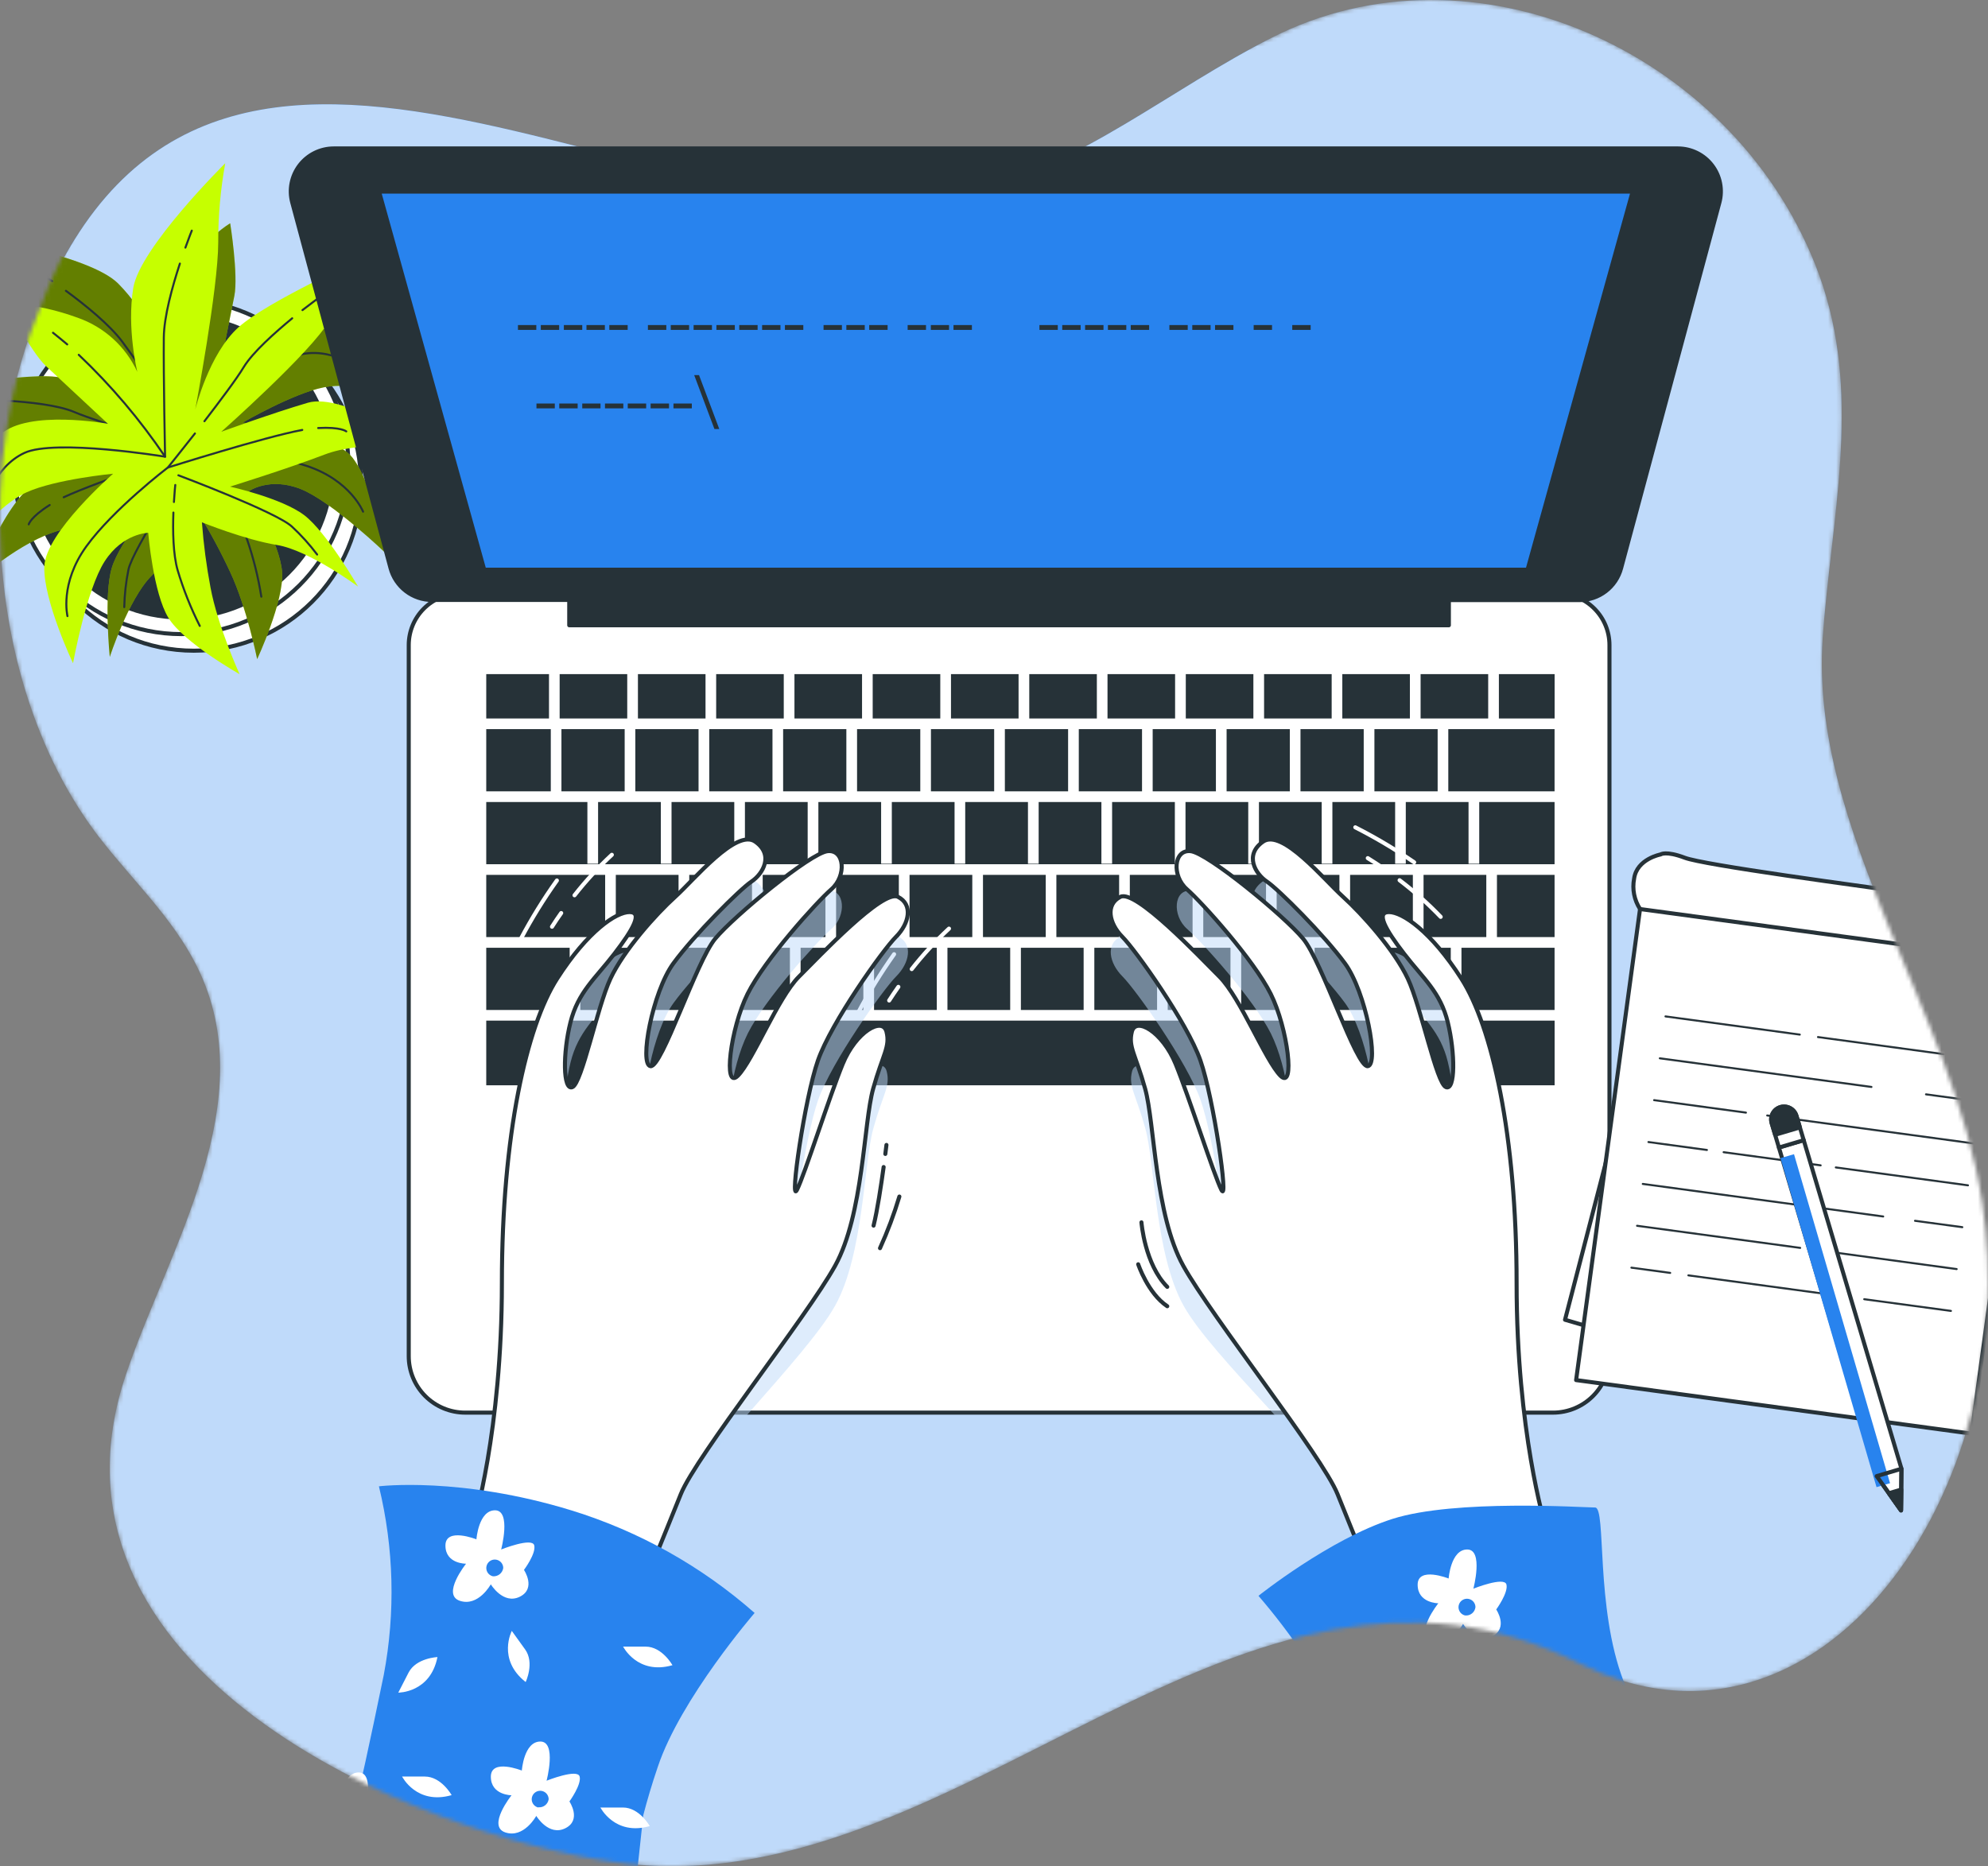 <svg width="491" height="461" viewBox="0 0 491 461" fill="none" xmlns="http://www.w3.org/2000/svg">
<rect x="0" y="0" width="491" height="461" fill="#808080" stroke="none"/>
<mask id="mask0" mask-type="alpha" maskUnits="userSpaceOnUse" x="0" y="0" width="491" height="461">
<path d="M450.566 152.551C453.282 122.542 459.78 94.131 448.292 65.272C427.208 12.314 363.607 -15.802 314.186 9.283C288.913 22.074 227.733 13.266 199.9 20.136C124.775 38.671 48.39 -32.56 7.501 82.413C-6.535 121.864 -0.875 173.85 24.505 206.827C32.654 217.406 42.61 226.616 48.641 238.717C65.143 271.835 41.785 308.228 31.254 339.12C6.245 412.123 100.539 452.52 151.719 459.965C236.321 472.347 306.109 368.733 390.244 410.946C448.879 440.368 500.334 368.733 489.564 297.099C482.516 250.204 446.832 205.318 450.171 157.527C450.291 155.877 450.422 154.227 450.566 152.551Z" fill="#2883EE"/>
</mask>
<g mask="url(#mask0)">
<path d="M450.566 152.551C453.282 122.542 459.78 94.131 448.292 65.272C427.208 12.314 363.607 -15.802 314.186 9.283C288.913 22.074 267.302 40.789 239.468 47.658C164.344 66.194 48.39 -32.56 7.501 82.413C-6.535 121.864 -0.875 173.85 24.505 206.827C32.654 217.406 42.61 226.616 48.641 238.717C65.143 271.835 41.785 308.228 31.254 339.12C6.245 412.123 100.539 452.52 151.719 459.965C236.321 472.347 306.109 368.733 390.244 410.946C448.879 440.368 500.334 368.733 489.564 297.099C482.516 250.204 446.832 205.318 450.171 157.527C450.291 155.877 450.422 154.227 450.566 152.551Z" fill="#2883EE"/>
<path opacity="0.7" d="M450.566 152.551C453.282 122.542 459.78 94.131 448.292 65.272C427.208 12.314 363.607 -15.802 314.186 9.283C288.913 22.074 267.302 40.789 239.468 47.658C164.344 66.194 48.39 -32.56 7.501 82.413C-6.535 121.864 -0.875 173.85 24.505 206.827C32.654 217.406 42.61 226.616 48.641 238.717C65.143 271.835 41.785 308.228 31.254 339.12C6.245 412.123 100.539 452.52 151.719 459.965C236.321 472.347 306.109 368.733 390.244 410.946C448.879 440.368 500.334 368.733 489.564 297.099C482.516 250.204 446.832 205.318 450.171 157.527C450.291 155.877 450.422 154.227 450.566 152.551Z" fill="white"/>
<path d="M47.872 160.741C70.675 160.741 89.161 142.268 89.161 119.479C89.161 96.691 70.675 78.218 47.872 78.218C25.069 78.218 6.583 96.691 6.583 119.479C6.583 142.268 25.069 160.741 47.872 160.741Z" fill="white" stroke="#263238" stroke-linecap="round" stroke-linejoin="round"/>
<path d="M44.799 156.643C67.602 156.643 86.088 138.169 86.088 115.381C86.088 92.593 67.602 74.119 44.799 74.119C21.996 74.119 3.51 92.593 3.51 115.381C3.51 138.169 21.996 156.643 44.799 156.643Z" fill="white" stroke="#263238" stroke-linecap="round" stroke-linejoin="round"/>
<path d="M44.799 152.544C65.337 152.544 81.987 135.905 81.987 115.381C81.987 94.856 65.337 78.218 44.799 78.218C24.261 78.218 7.611 94.856 7.611 115.381C7.611 135.905 24.261 152.544 44.799 152.544Z" fill="#263238" stroke="#263238" stroke-linecap="round" stroke-linejoin="round"/>
<path d="M40.435 87.443C40.435 87.443 36.333 77.19 29.159 70.02C21.984 62.85 -7.264 58.226 -7.264 58.226C-2.541 62.778 1.754 67.754 5.566 73.091C12.227 82.316 34.264 103.336 34.264 103.336C34.264 103.336 23.503 94.111 13.745 93.083C3.988 92.055 -20.62 97.182 -22.127 97.182C-23.634 97.182 -12.896 101.28 -5.195 104.865C2.505 108.45 32.244 111.533 32.244 111.533C32.244 111.533 19.425 115.118 10.72 118.201C2.015 121.284 -6.236 143.821 -6.236 143.821C-6.236 143.821 5.052 133.568 14.798 131.011C24.543 128.454 38.39 123.841 38.39 123.841C38.39 123.841 29.673 133.58 27.628 140.248C25.583 146.916 27.114 162.283 27.114 162.283C27.114 162.283 31.73 147.943 37.373 142.291C43.017 136.639 49.152 126.972 49.152 126.972C51.993 131.6 54.564 136.387 56.852 141.311C60.954 150.023 63.513 162.82 63.513 162.82C63.513 162.82 70.185 148.481 69.671 141.311C69.156 134.142 61.468 121.32 61.468 121.32C61.468 121.32 66.598 117.735 74.286 120.806C81.975 123.877 95.32 136.699 95.32 136.699C95.32 136.699 92.234 119.778 87.105 113.122C81.975 106.466 59.925 104.399 59.925 104.399C59.925 104.399 72.242 97.229 79.93 95.688C87.619 94.146 97.867 97.743 97.867 97.743C97.867 97.743 86.076 81.337 76.845 80.309C67.614 79.281 53.767 93.597 53.767 93.597L57.881 73.091C58.897 67.965 56.852 55.167 56.852 55.167C56.852 55.167 51.208 58.238 44.536 67.977C42.583 70.782 41.214 73.95 40.51 77.294C39.805 80.638 39.779 84.089 40.435 87.443Z" fill="#C6FF00"/>
<path opacity="0.5" d="M40.435 87.443C40.435 87.443 36.333 77.19 29.159 70.02C21.984 62.85 -7.264 58.226 -7.264 58.226C-2.541 62.778 1.754 67.754 5.566 73.091C12.227 82.316 34.264 103.336 34.264 103.336C34.264 103.336 23.503 94.111 13.745 93.083C3.988 92.055 -20.62 97.182 -22.127 97.182C-23.634 97.182 -12.896 101.28 -5.195 104.865C2.505 108.45 32.244 111.533 32.244 111.533C32.244 111.533 19.425 115.118 10.72 118.201C2.015 121.284 -6.236 143.821 -6.236 143.821C-6.236 143.821 5.052 133.568 14.798 131.011C24.543 128.454 38.39 123.841 38.39 123.841C38.39 123.841 29.673 133.58 27.628 140.248C25.583 146.916 27.114 162.283 27.114 162.283C27.114 162.283 31.73 147.943 37.373 142.291C43.017 136.639 49.152 126.972 49.152 126.972C51.993 131.6 54.564 136.387 56.852 141.311C60.954 150.023 63.513 162.82 63.513 162.82C63.513 162.82 70.185 148.481 69.671 141.311C69.156 134.142 61.468 121.32 61.468 121.32C61.468 121.32 66.598 117.735 74.286 120.806C81.975 123.877 95.32 136.699 95.32 136.699C95.32 136.699 92.234 119.778 87.105 113.122C81.975 106.466 59.925 104.399 59.925 104.399C59.925 104.399 72.242 97.229 79.93 95.688C87.619 94.146 97.867 97.743 97.867 97.743C97.867 97.743 86.076 81.337 76.845 80.309C67.614 79.281 53.767 93.597 53.767 93.597L57.881 73.091C58.897 67.965 56.852 55.167 56.852 55.167C56.852 55.167 51.208 58.238 44.536 67.977C42.583 70.782 41.214 73.95 40.51 77.294C39.805 80.638 39.779 84.089 40.435 87.443Z" fill="black"/>
<path d="M50.539 71.837C50.897 70.367 51.292 68.897 51.734 67.451" stroke="#263238" stroke-width="0.5" stroke-linecap="round" stroke-linejoin="round"/>
<path d="M16.28 71.837C21.064 75.338 27.042 80.201 30.175 84.372C35.819 92.055 47.107 108.462 47.107 108.462C46.784 97.442 47.658 86.42 49.714 75.589" stroke="#263238" stroke-width="0.5" stroke-linecap="round" stroke-linejoin="round"/>
<path d="M9.154 66.937C9.154 66.937 10.648 67.893 12.884 69.435" stroke="#263238" stroke-width="0.5" stroke-linecap="round" stroke-linejoin="round"/>
<path d="M47.107 108.462C47.107 108.462 66.597 88.984 74.8 87.443C83.003 85.901 90.19 92.055 90.19 92.055" stroke="#263238" stroke-width="0.5" stroke-linecap="round" stroke-linejoin="round"/>
<path d="M12.275 124.749C7.492 127.761 7.097 129.529 7.097 129.529" stroke="#263238" stroke-width="0.5" stroke-linecap="round" stroke-linejoin="round"/>
<path d="M89.675 126.398C89.675 126.398 86.603 118.703 75.829 115.118C65.055 111.533 48.147 111.019 48.147 111.019C48.147 111.019 24.412 118.786 15.73 122.837" stroke="#263238" stroke-width="0.5" stroke-linecap="round" stroke-linejoin="round"/>
<path d="M37.768 108.091C43.508 109.764 48.135 111.019 48.135 111.019" stroke="#263238" stroke-width="0.5" stroke-linecap="round" stroke-linejoin="round"/>
<path d="M1.644 98.986C7.217 99.32 14.391 100.085 18.385 101.794C21.637 103.192 28.047 105.212 34.097 107.016" stroke="#263238" stroke-width="0.5" stroke-linecap="round" stroke-linejoin="round"/>
<path d="M47.107 114.09C47.107 114.09 32.758 135.599 31.717 140.75C31.101 143.788 30.757 146.875 30.689 149.975" stroke="#263238" stroke-width="0.5" stroke-linecap="round" stroke-linejoin="round"/>
<path d="M53.492 120.865C56.254 124.45 59.567 129.23 60.954 133.054C62.568 137.719 63.769 142.518 64.541 147.393" stroke="#263238" stroke-width="0.5" stroke-linecap="round" stroke-linejoin="round"/>
<path d="M49.152 115.632C49.152 115.632 50.347 116.898 51.89 118.846" stroke="#263238" stroke-width="0.5" stroke-linecap="round" stroke-linejoin="round"/>
<path d="M33.918 91.864C33.918 91.864 31.275 81.109 32.913 71.132C34.552 61.154 55.633 40.326 55.633 40.326C54.461 46.776 53.881 53.319 53.899 59.875C53.899 71.251 48.219 101.173 48.219 101.173C48.219 101.173 51.579 87.407 58.897 80.858C66.215 74.31 89.209 64.129 90.453 63.257C91.696 62.384 85.347 71.968 81.198 79.377C77.049 86.785 54.652 106.658 54.652 106.658C54.652 106.658 67.16 102.093 76.032 99.488C84.905 96.883 104.73 110.434 104.73 110.434C104.73 110.434 89.58 108.689 80.169 112.286C70.759 115.883 56.816 120.208 56.816 120.208C56.816 120.208 69.587 123.04 75.135 127.259C80.684 131.477 88.432 144.896 88.432 144.896C88.432 144.896 76.307 135.922 68.427 134.631C60.547 133.341 49.869 129.027 49.869 129.027C50.274 134.44 50.985 139.826 51.998 145.159C53.755 154.635 59.172 166.537 59.172 166.537C59.172 166.537 45.385 158.77 41.606 152.639C37.828 146.509 36.608 131.62 36.608 131.62C36.608 131.62 30.343 131.692 25.846 138.67C21.351 145.649 18.038 163.836 18.038 163.836C18.038 163.836 10.672 148.302 10.947 139.937C11.223 131.572 27.939 117.018 27.939 117.018C27.939 117.018 13.758 118.368 6.607 121.594C-0.544 124.821 -6.786 133.723 -6.786 133.723C-6.786 133.723 -6.786 113.529 0.126 107.315C7.037 101.101 26.66 104.686 26.66 104.686L11.354 90.43C7.528 86.845 1.716 75.254 1.716 75.254C1.716 75.254 8.102 74.465 19.198 78.492C22.424 79.621 25.389 81.386 27.918 83.683C30.446 85.981 32.487 88.763 33.918 91.864Z" fill="#C6FF00"/>
<path d="M16.603 85.077C15.408 84.085 14.284 83.129 13.088 82.197" stroke="#263238" stroke-width="0.5" stroke-linecap="round" stroke-linejoin="round"/>
<path d="M44.428 65.109C42.575 70.749 40.506 78.17 40.459 83.38C40.363 92.939 40.769 112.811 40.769 112.811C34.597 103.675 27.449 95.236 19.449 87.646" stroke="#263238" stroke-width="0.5" stroke-linecap="round" stroke-linejoin="round"/>
<path d="M47.37 56.971C47.37 56.971 46.7 58.62 45.792 61.166" stroke="#263238" stroke-width="0.5" stroke-linecap="round" stroke-linejoin="round"/>
<path d="M40.769 112.812C40.769 112.812 13.566 108.354 6.009 111.891C-1.548 115.428 -3.796 124.582 -3.796 124.582" stroke="#263238" stroke-width="0.5" stroke-linecap="round" stroke-linejoin="round"/>
<path d="M78.579 105.737C84.187 105.427 85.526 106.563 85.526 106.563" stroke="#263238" stroke-width="0.5" stroke-linecap="round" stroke-linejoin="round"/>
<path d="M16.663 152.197C16.663 152.197 14.678 144.155 21.326 134.966C27.975 125.777 41.439 115.5 41.439 115.5C41.439 115.5 65.246 107.96 74.657 106.203" stroke="#263238" stroke-width="0.5" stroke-linecap="round" stroke-linejoin="round"/>
<path d="M48.147 107.076C44.464 111.772 41.451 115.5 41.451 115.5" stroke="#263238" stroke-width="0.5" stroke-linecap="round" stroke-linejoin="round"/>
<path d="M72.17 78.624C67.841 82.209 62.46 86.989 60.212 90.657C58.383 93.692 54.353 99.022 50.491 104.053" stroke="#263238" stroke-width="0.5" stroke-linecap="round" stroke-linejoin="round"/>
<path d="M78.412 73.808C78.412 73.808 76.893 74.908 74.705 76.604" stroke="#263238" stroke-width="0.5" stroke-linecap="round" stroke-linejoin="round"/>
<path d="M44.058 117.412C44.058 117.412 68.296 126.518 72.11 130.091C74.385 132.199 76.466 134.506 78.328 136.985" stroke="#263238" stroke-width="0.5" stroke-linecap="round" stroke-linejoin="round"/>
<path d="M42.826 126.613C42.658 131.13 42.742 136.926 43.878 140.869C45.288 145.607 47.117 150.209 49.343 154.623" stroke="#263238" stroke-width="0.5" stroke-linecap="round" stroke-linejoin="round"/>
<path d="M43.292 119.802C43.292 119.802 43.101 121.499 42.958 124.008" stroke="#263238" stroke-width="0.5" stroke-linecap="round" stroke-linejoin="round"/>
<path d="M113.71 146.605H384.751C388.135 146.605 391.38 147.948 393.772 150.339C396.165 152.731 397.509 155.974 397.509 159.355V335.014C397.509 336.845 397.148 338.658 396.447 340.35C395.746 342.042 394.718 343.579 393.422 344.874C392.126 346.169 390.588 347.196 388.895 347.897C387.202 348.598 385.388 348.959 383.555 348.959H114.906C113.073 348.959 111.259 348.598 109.566 347.897C107.873 347.196 106.334 346.169 105.039 344.874C103.743 343.579 102.715 342.042 102.014 340.35C101.312 338.658 100.951 336.845 100.951 335.014V159.355C100.951 155.974 102.296 152.731 104.688 150.339C107.081 147.948 110.326 146.605 113.71 146.605Z" fill="white" stroke="#263238" stroke-linecap="round" stroke-linejoin="round"/>
<path d="M212.909 166.525H196.217V177.483H212.909V166.525Z" fill="#263238"/>
<path d="M158.826 234.124H143.329V249.491H158.826V234.124Z" fill="#263238"/>
<path d="M227.294 180.112H211.678V195.479H227.294V180.112Z" fill="#263238"/>
<path d="M193.574 166.525H176.881V177.483H193.574V166.525Z" fill="#263238"/>
<path d="M245.541 180.112H229.925V195.479H245.541V180.112Z" fill="#263238"/>
<path d="M232.233 166.525H215.54V177.483H232.233V166.525Z" fill="#263238"/>
<path d="M149.463 216.116H120.095V231.483H149.463V216.116Z" fill="#263238"/>
<path d="M190.788 180.112H175.172V195.479H190.788V180.112Z" fill="#263238"/>
<path d="M140.698 234.124H120.095V249.491H140.698V234.124Z" fill="#263238"/>
<path d="M251.568 166.525H234.875V177.483H251.568V166.525Z" fill="#263238"/>
<path d="M154.282 180.112H138.665V195.479H154.282V180.112Z" fill="#263238"/>
<path d="M154.916 166.525H138.223V177.483H154.916V166.525Z" fill="#263238"/>
<path d="M174.251 166.525H157.558V177.483H174.251V166.525Z" fill="#263238"/>
<path d="M172.529 180.112H156.912V195.479H172.529V180.112Z" fill="#263238"/>
<path d="M209.035 180.112H193.419V195.479H209.035V180.112Z" fill="#263238"/>
<path d="M328.897 166.525H312.205V177.483H328.897V166.525Z" fill="#263238"/>
<path d="M348.22 166.525H331.528V177.483H348.22V166.525Z" fill="#263238"/>
<path d="M336.813 180.112H321.197V195.479H336.813V180.112Z" fill="#263238"/>
<path d="M355.072 180.112H339.455V195.479H355.072V180.112Z" fill="#263238"/>
<path d="M383.95 234.124H360.955V249.491H383.95V234.124Z" fill="#263238"/>
<path d="M367.556 166.525H350.863V177.483H367.556V166.525Z" fill="#263238"/>
<path d="M136.035 180.112H120.095V195.479H136.035V180.112Z" fill="#263238"/>
<path d="M270.903 166.525H254.211V177.483H270.903V166.525Z" fill="#263238"/>
<path d="M290.227 166.525H273.534V177.483H290.227V166.525Z" fill="#263238"/>
<path d="M282.06 180.112H266.443V195.479H282.06V180.112Z" fill="#263238"/>
<path d="M318.566 180.112H302.949V195.479H318.566V180.112Z" fill="#263238"/>
<path d="M263.801 180.112H248.184V195.479H263.801V180.112Z" fill="#263238"/>
<path d="M300.307 180.112H284.69V195.479H300.307V180.112Z" fill="#263238"/>
<path d="M309.562 166.525H292.869V177.483H309.562V166.525Z" fill="#263238"/>
<path d="M285.778 234.124H270.281V249.491H285.778V234.124Z" fill="#263238"/>
<path d="M367.089 216.116H351.592V231.483H367.089V216.116Z" fill="#263238"/>
<path d="M348.95 216.116H333.453V231.483H348.95V216.116Z" fill="#263238"/>
<path d="M358.313 234.124H342.816V249.491H358.313V234.124Z" fill="#263238"/>
<path d="M340.185 234.124H324.688V249.491H340.185V234.124Z" fill="#263238"/>
<path d="M303.906 234.124H288.409V249.491H303.906V234.124Z" fill="#263238"/>
<path d="M322.045 234.124H306.549V249.491H322.045V234.124Z" fill="#263238"/>
<path d="M330.81 216.116H315.313V231.483H330.81V216.116Z" fill="#263238"/>
<path d="M312.683 216.116H297.186V231.483H312.683V216.116Z" fill="#263238"/>
<path d="M383.961 166.525H370.198V177.483H383.961V166.525Z" fill="#263238"/>
<path d="M135.592 166.525H120.095V177.483H135.592V166.525Z" fill="#263238"/>
<path d="M383.961 252.12H120.095V268.096H383.961V252.12Z" fill="#263238"/>
<path d="M383.949 180.112H357.703V195.479H383.949V180.112Z" fill="#263238"/>
<path d="M383.95 216.116H369.72V231.483H383.95V216.116Z" fill="#263238"/>
<path d="M365.344 213.367H362.701V198.119H347.204V213.367H344.573V198.119H329.076V213.367H326.434V198.119H310.937V213.367H308.294V198.119H292.797V213.367H290.167V198.119H274.67V213.367H272.027V198.119H256.53V213.367H253.888V198.119H238.391V213.367H235.76V198.119H220.263V213.367H217.621V198.119H202.124V213.367H199.481V198.119H183.984V213.367H181.353V198.119H165.857V213.367H163.214V198.119H147.717V213.367H145.074V198.119H120.095V213.487H383.949V198.119H365.344V213.367Z" fill="#263238"/>
<path d="M240.137 216.116H224.64V231.483H240.137V216.116Z" fill="#263238"/>
<path d="M294.543 216.116H279.046V231.483H294.543V216.116Z" fill="#263238"/>
<path d="M203.869 216.116H188.373V231.483H203.869V216.116Z" fill="#263238"/>
<path d="M213.232 234.124H197.735V249.491H213.232V234.124Z" fill="#263238"/>
<path d="M221.997 216.116H206.5V231.483H221.997V216.116Z" fill="#263238"/>
<path d="M185.73 216.116H170.233V231.483H185.73V216.116Z" fill="#263238"/>
<path d="M176.965 234.124H161.468V249.491H176.965V234.124Z" fill="#263238"/>
<path d="M195.093 234.124H179.596V249.491H195.093V234.124Z" fill="#263238"/>
<path d="M258.276 216.116H242.779V231.483H258.276V216.116Z" fill="#263238"/>
<path d="M267.639 234.124H252.142V249.491H267.639V234.124Z" fill="#263238"/>
<path d="M276.404 216.116H260.907V231.483H276.404V216.116Z" fill="#263238"/>
<path d="M231.372 234.124H215.875V249.491H231.372V234.124Z" fill="#263238"/>
<path d="M249.499 234.124H234.002V249.491H249.499V234.124Z" fill="#263238"/>
<path d="M167.59 216.116H152.094V231.483H167.59V216.116Z" fill="#263238"/>
<path d="M414.441 36.669H82.429C80.801 36.67 79.195 37.046 77.735 37.767C76.275 38.487 75.001 39.533 74.01 40.825C73.02 42.116 72.34 43.618 72.022 45.214C71.705 46.81 71.76 48.457 72.182 50.029L96.455 140.343C97.06 142.598 98.392 144.59 100.245 146.012C102.097 147.433 104.367 148.204 106.703 148.206H140.59V154.456H357.846V148.242H390.132C392.467 148.24 394.737 147.469 396.59 146.047C398.442 144.626 399.774 142.634 400.379 140.379L424.653 50.065C425.08 48.494 425.14 46.845 424.828 45.248C424.516 43.65 423.84 42.145 422.853 40.85C421.866 39.555 420.594 38.504 419.135 37.779C417.676 37.054 416.07 36.675 414.441 36.669Z" fill="#263238" stroke="#263238" stroke-linecap="round" stroke-linejoin="round"/>
<path d="M376.895 140.236H119.976L94.279 47.83H402.579L376.895 140.236Z" fill="#2883EE"/>
<path d="M137.027 99.679V100.875H132.495V99.679H137.027Z" fill="#263238"/>
<path d="M142.671 99.679V100.875H138.127V99.679H142.671Z" fill="#263238"/>
<path d="M148.315 99.679V100.875H143.807V99.679H148.315Z" fill="#263238"/>
<path d="M153.947 99.679V100.875H149.415V99.679H153.947Z" fill="#263238"/>
<path d="M159.591 99.679V100.875H155.047V99.679H159.591Z" fill="#263238"/>
<path d="M165.235 99.679V100.875H160.691V99.679H165.235Z" fill="#263238"/>
<path d="M170.867 99.679V100.875H166.335V99.679H170.867Z" fill="#263238"/>
<path d="M176.451 105.976L171.453 92.665H172.648L177.647 105.976H176.451Z" fill="#263238"/>
<path d="M132.459 80.297V81.493H127.927V80.297H132.459Z" fill="#263238"/>
<path d="M138.103 80.297V81.493H133.571V80.297H138.103Z" fill="#263238"/>
<path d="M143.807 80.297V81.493H139.263V80.297H143.807Z" fill="#263238"/>
<path d="M149.391 80.297V81.493H144.847V80.297H149.391Z" fill="#263238"/>
<path d="M155.023 80.297V81.493H150.491V80.297H155.023Z" fill="#263238"/>
<path d="M164.565 80.297V81.493H160.021V80.297H164.565Z" fill="#263238"/>
<path d="M170.197 80.297V81.493H165.665V80.297H170.197Z" fill="#263238"/>
<path d="M175.841 80.297V81.493H171.309V80.297H175.841Z" fill="#263238"/>
<path d="M181.485 80.297V81.493H176.941V80.297H181.485Z" fill="#263238"/>
<path d="M187.117 80.297V81.493H182.585V80.297H187.117Z" fill="#263238"/>
<path d="M192.761 80.297V81.493H188.229V80.297H192.761Z" fill="#263238"/>
<path d="M198.405 80.297V81.493H193.861V80.297H198.405Z" fill="#263238"/>
<path d="M207.935 80.297V81.493H203.403V80.297H207.935Z" fill="#263238"/>
<path d="M213.579 80.297V81.493H209.035V80.297H213.579Z" fill="#263238"/>
<path d="M219.223 80.297V81.493H214.679V80.297H219.223Z" fill="#263238"/>
<path d="M228.705 80.297V81.493H224.173V80.297H228.705Z" fill="#263238"/>
<path d="M234.397 80.297V81.493H229.901V80.297H234.397Z" fill="#263238"/>
<path d="M240.041 80.297V81.493H235.497V80.297H240.041Z" fill="#263238"/>
<path d="M261.254 80.297V81.493H256.722V80.297H261.254Z" fill="#263238"/>
<path d="M266.897 80.297V81.493H262.354V80.297H266.897Z" fill="#263238"/>
<path d="M272.541 80.297V81.493H267.998V80.297H272.541Z" fill="#263238"/>
<path d="M278.174 80.297V81.493H273.642V80.297H278.174Z" fill="#263238"/>
<path d="M283.817 80.297V81.493H279.273V80.297H283.817Z" fill="#263238"/>
<path d="M293.347 80.297V81.493H288.816V80.297H293.347Z" fill="#263238"/>
<path d="M298.991 80.297V81.493H294.471V80.297H298.991Z" fill="#263238"/>
<path d="M304.635 80.297V81.493H300.092V80.297H304.635Z" fill="#263238"/>
<path d="M314.166 80.297V81.493H309.634V80.297H314.166Z" fill="#263238"/>
<path d="M323.708 80.297V81.493H319.164V80.297H323.708Z" fill="#263238"/>
<path d="M399.327 276.688L386.532 326.016L398.633 329.565L399.327 276.688Z" fill="white" stroke="#263238" stroke-linecap="round" stroke-linejoin="round"/>
<path d="M405.066 224.552C403.623 222.335 403.095 219.645 403.596 217.048C404.253 212.184 410.124 211.073 410.124 211.073C410.124 211.073 411.404 210.105 416.103 211.885C420.803 213.666 457.141 218.589 480.363 221.732C503.584 224.875 511.106 222.843 510.783 230.813C510.46 238.784 490.084 310.314 489.773 312.56C489.462 314.807 405.066 224.552 405.066 224.552Z" fill="white" stroke="#263238" stroke-miterlimit="10"/>
<path d="M502.741 237.787L405.057 224.554L389.272 340.918L486.956 354.151L502.741 237.787Z" fill="white" stroke="#263238" stroke-linecap="round" stroke-linejoin="round"/>
<path d="M484.584 260.998L490.264 261.775" stroke="#263238" stroke-width="0.5" stroke-linecap="round" stroke-linejoin="round"/>
<path d="M449.01 256.182L480.088 260.401" stroke="#263238" stroke-width="0.5" stroke-linecap="round" stroke-linejoin="round"/>
<path d="M411.344 251.08L444.514 255.573" stroke="#263238" stroke-width="0.5" stroke-linecap="round" stroke-linejoin="round"/>
<path d="M475.688 270.331L488.865 272.123" stroke="#263238" stroke-width="0.5" stroke-linecap="round" stroke-linejoin="round"/>
<path d="M409.945 261.428L462.212 268.502" stroke="#263238" stroke-width="0.5" stroke-linecap="round" stroke-linejoin="round"/>
<path d="M436.467 275.553L487.466 282.46" stroke="#263238" stroke-width="0.5" stroke-linecap="round" stroke-linejoin="round"/>
<path d="M408.534 271.765L431.217 274.848" stroke="#263238" stroke-width="0.5" stroke-linecap="round" stroke-linejoin="round"/>
<path d="M453.411 288.386L486.055 292.808" stroke="#263238" stroke-width="0.5" stroke-linecap="round" stroke-linejoin="round"/>
<path d="M425.705 284.622L449.668 287.873" stroke="#263238" stroke-width="0.5" stroke-linecap="round" stroke-linejoin="round"/>
<path d="M407.135 282.113L421.58 284.073" stroke="#263238" stroke-width="0.5" stroke-linecap="round" stroke-linejoin="round"/>
<path d="M472.973 301.567L484.656 303.144" stroke="#263238" stroke-width="0.5" stroke-linecap="round" stroke-linejoin="round"/>
<path d="M405.736 292.461L465.117 300.503" stroke="#263238" stroke-width="0.5" stroke-linecap="round" stroke-linejoin="round"/>
<path d="M450.23 309.011L483.257 313.493" stroke="#263238" stroke-width="0.5" stroke-linecap="round" stroke-linejoin="round"/>
<path d="M404.325 302.798L444.61 308.259" stroke="#263238" stroke-width="0.5" stroke-linecap="round" stroke-linejoin="round"/>
<path d="M460.43 320.937L481.846 323.829" stroke="#263238" stroke-width="0.5" stroke-linecap="round" stroke-linejoin="round"/>
<path d="M417 315.046L455.192 320.22" stroke="#263238" stroke-width="0.5" stroke-linecap="round" stroke-linejoin="round"/>
<path d="M402.926 313.146L412.504 314.437" stroke="#263238" stroke-width="0.5" stroke-linecap="round" stroke-linejoin="round"/>
<path d="M469.625 362.796L469.517 373.109L463.503 364.625L439.361 283.475L445.483 281.647L469.625 362.796Z" fill="white" stroke="#263238" stroke-linecap="round" stroke-linejoin="round"/>
<path d="M443.087 285.115L439.746 286.088L463.467 367.364L466.808 366.391L443.087 285.115Z" fill="#2883EE"/>
<path d="M469.625 362.82L463.515 364.637L469.517 373.109L469.625 362.82Z" stroke="#263238" stroke-linecap="round" stroke-linejoin="round"/>
<path d="M466.516 368.867L469.517 373.109L469.577 367.959L466.516 368.867Z" fill="#263238" stroke="#263238" stroke-linecap="round" stroke-linejoin="round"/>
<path d="M439.719 273.473C438.909 273.717 438.228 274.271 437.825 275.014C437.422 275.757 437.329 276.629 437.567 277.441L439.361 283.475L445.483 281.659L443.689 275.624C443.446 274.815 442.891 274.134 442.148 273.731C441.404 273.328 440.531 273.236 439.719 273.473Z" fill="white" stroke="#263238" stroke-linecap="round" stroke-linejoin="round"/>
<path d="M439.719 273.473C438.909 273.717 438.228 274.271 437.825 275.014C437.422 275.757 437.329 276.629 437.567 277.441L438.428 280.321L444.538 278.504L443.689 275.624C443.446 274.815 442.891 274.134 442.148 273.731C441.404 273.328 440.531 273.236 439.719 273.473Z" fill="#263238" stroke="#263238" stroke-linecap="round" stroke-linejoin="round"/>
<path d="M138.606 225.544C137.84 226.619 137.087 227.743 136.334 228.926" stroke="white" stroke-linecap="round" stroke-linejoin="round"/>
<path d="M151.113 211.156C147.781 214.243 144.699 217.587 141.894 221.158" stroke="white" stroke-linecap="round" stroke-linejoin="round"/>
<path d="M137.541 217.502C134.274 222.081 131.315 226.871 128.681 231.841" stroke="white" stroke-linecap="round" stroke-linejoin="round"/>
<path d="M221.878 243.779C221.124 244.854 220.359 245.978 219.606 247.149" stroke="white" stroke-linecap="round" stroke-linejoin="round"/>
<path d="M234.385 229.391C231.059 232.48 227.981 235.824 225.178 239.393" stroke="white" stroke-linecap="round" stroke-linejoin="round"/>
<path d="M220.825 235.713C217.56 240.318 214.601 245.132 211.965 250.124" stroke="white" stroke-linecap="round" stroke-linejoin="round"/>
<path d="M341.237 214.204C340.149 213.463 339.001 212.722 337.818 211.981" stroke="white" stroke-linecap="round" stroke-linejoin="round"/>
<path d="M355.825 226.488C352.681 223.215 349.287 220.19 345.674 217.442" stroke="white" stroke-linecap="round" stroke-linejoin="round"/>
<path d="M349.273 213.009C344.62 209.815 339.763 206.929 334.733 204.369" stroke="white" stroke-linecap="round" stroke-linejoin="round"/>
<path d="M218.243 288.291C217.621 292.784 216.688 299.045 215.755 302.762" stroke="#263238" stroke-linecap="round" stroke-linejoin="round"/>
<path d="M218.936 282.83C218.936 282.83 218.84 283.679 218.661 285.053" stroke="#263238" stroke-linecap="round" stroke-linejoin="round"/>
<path d="M222.129 295.58C220.823 299.933 219.225 304.192 217.346 308.33" stroke="#263238" stroke-linecap="round" stroke-linejoin="round"/>
<path d="M281.916 301.949C281.916 301.949 282.717 312.309 288.29 317.89" stroke="#263238" stroke-linecap="round" stroke-linejoin="round"/>
<path d="M281.115 312.309C281.115 312.309 283.507 319.479 288.29 322.67" stroke="#263238" stroke-linecap="round" stroke-linejoin="round"/>
<g style="mix-blend-mode:multiply" opacity="0.5">
<path d="M118.696 367.684C118.696 367.684 124.006 363.418 124.006 326.745C124.006 290.072 130.116 263.281 137.649 251.534C145.182 239.788 152.225 235.08 155.526 235.08C158.826 235.08 156.458 239.31 151.759 245.416C147.06 251.522 142.827 254.82 140.937 262.349C139.048 269.877 139.06 279.269 141.416 278.325C143.771 277.381 147.526 258.584 150.814 251.534C154.103 244.484 162.114 235.546 166.813 231.316C171.513 227.085 181.868 214.395 186.567 217.681C191.266 220.967 188.456 225.675 185.634 227.551C182.813 229.428 171.513 240.696 166.347 247.77C161.181 254.844 157.881 272.685 160.703 273.151C163.525 273.617 171.991 247.304 176.69 241.664C181.39 236.024 200.211 220.501 204.444 220.035C208.677 219.569 209.155 226.141 205.388 229.44C201.622 232.738 188.923 246.826 184.69 255.286C180.457 263.747 178.568 279.269 182.298 275.505C186.029 271.741 192.175 256.23 197.353 251.056C202.53 245.882 218.051 229.44 221.818 231.316C225.585 233.192 224.64 237.9 221.352 241.186C218.063 244.472 205.352 262.349 202.064 271.741C198.776 281.133 194.997 307.47 196.887 303.718C198.776 299.966 204.886 280.679 208.174 272.649C211.463 264.619 218.051 260.903 218.996 264.655C219.941 268.407 218.051 270.295 215.696 278.767C213.34 287.239 213.304 309.836 206.297 322.479C199.29 335.121 171.166 362.175 167.411 371.567C164.692 378.037 161.444 384.271 157.702 390.209" fill="#BEDAFA"/>
</g>
<g style="mix-blend-mode:multiply" opacity="0.5">
<path d="M380.027 370.862C380.027 370.862 374.587 363.418 374.587 326.745C374.587 290.072 368.465 263.281 360.943 251.534C353.422 239.788 346.355 235.08 343.067 235.08C339.778 235.08 342.122 239.31 346.833 245.416C351.545 251.522 355.766 254.82 357.595 262.349C359.425 269.877 359.484 279.269 357.129 278.325C354.773 277.381 351.019 258.584 347.718 251.534C344.418 244.484 336.43 235.546 331.731 231.316C327.032 227.085 316.677 214.395 311.965 217.681C307.254 220.967 310.088 225.675 312.91 227.551C315.732 229.428 327.02 240.696 332.197 247.77C337.375 254.844 340.663 272.685 337.841 273.151C335.019 273.617 326.589 247.304 321.89 241.688C317.191 236.072 298.358 220.525 294.125 220.059C289.892 219.593 289.425 226.165 293.192 229.463C296.959 232.762 309.658 246.85 313.89 255.31C318.123 263.771 320.001 279.293 316.282 275.529C312.563 271.765 306.405 256.254 301.239 251.08C296.074 245.906 280.541 229.463 276.774 231.34C273.008 233.216 273.952 237.924 277.241 241.21C280.529 244.496 293.24 262.373 296.528 271.765C299.817 281.157 303.583 307.494 301.706 303.742C299.828 299.99 293.706 280.703 290.418 272.673C287.13 264.643 280.541 260.927 279.596 264.679C278.652 268.431 280.541 270.319 282.885 278.791C285.228 287.263 285.276 309.86 292.295 322.503C299.314 335.145 326.637 359.821 330.404 369.225C334.17 378.63 340.986 393.447 340.986 393.447" fill="#BEDAFA"/>
</g>
<path d="M116.903 376.718C116.903 376.718 123.958 353.691 123.958 316.97C123.958 280.249 130.068 253.506 137.601 241.759C145.134 230.013 152.177 225.305 155.478 225.305C158.778 225.305 156.41 229.535 151.711 235.641C147.012 241.747 142.779 245.045 140.889 252.562C139 260.078 139.012 269.494 141.368 268.55C143.723 267.606 147.478 248.81 150.766 241.759C154.055 234.709 162.066 225.771 166.765 221.541C171.465 217.311 181.82 204.62 186.519 207.906C191.219 211.192 188.409 215.901 185.587 217.777C182.765 219.653 171.465 230.921 166.299 237.995C161.134 245.069 157.833 262.91 160.655 263.376C163.477 263.842 171.943 237.529 176.642 231.877C181.342 226.225 200.163 210.726 204.396 210.26C208.629 209.794 209.107 216.367 205.34 219.665C201.574 222.963 188.875 237.051 184.642 245.512C180.409 253.972 178.52 269.494 182.25 265.73C185.981 261.966 192.127 246.456 197.305 241.281C202.483 236.107 218.003 219.665 221.77 221.541C225.537 223.417 224.592 228.125 221.304 231.411C218.015 234.697 205.305 252.562 202.016 261.966C198.728 271.37 194.949 297.695 196.839 293.931C198.728 290.167 204.838 270.904 208.126 262.862C211.415 254.82 218.003 251.104 218.948 254.868C219.893 258.632 218.003 260.508 215.648 268.968C213.292 277.429 213.256 300.037 206.249 312.692C199.242 325.346 171.907 359.701 168.141 369.106C164.374 378.51 155.908 399.195 155.908 399.195" fill="white"/>
<path d="M116.903 376.718C116.903 376.718 123.958 353.691 123.958 316.97C123.958 280.249 130.068 253.506 137.601 241.759C145.134 230.013 152.177 225.305 155.478 225.305C158.778 225.305 156.41 229.535 151.711 235.641C147.012 241.747 142.779 245.045 140.889 252.562C139 260.078 139.012 269.494 141.368 268.55C143.723 267.606 147.478 248.81 150.766 241.759C154.055 234.709 162.066 225.771 166.765 221.541C171.465 217.311 181.82 204.62 186.519 207.906C191.219 211.192 188.409 215.901 185.587 217.777C182.765 219.653 171.465 230.921 166.299 237.995C161.134 245.069 157.833 262.91 160.655 263.376C163.477 263.842 171.943 237.529 176.642 231.877C181.342 226.225 200.163 210.726 204.396 210.26C208.629 209.794 209.107 216.367 205.34 219.665C201.574 222.963 188.875 237.051 184.642 245.512C180.409 253.972 178.52 269.494 182.25 265.73C185.981 261.966 192.127 246.456 197.305 241.281C202.483 236.107 218.003 219.665 221.77 221.541C225.537 223.417 224.592 228.125 221.304 231.411C218.015 234.697 205.305 252.562 202.016 261.966C198.728 271.37 194.949 297.695 196.839 293.931C198.728 290.167 204.838 270.904 208.126 262.862C211.415 254.82 218.003 251.104 218.948 254.868C219.893 258.632 218.003 260.508 215.648 268.968C213.292 277.429 213.256 300.037 206.249 312.692C199.242 325.346 171.907 359.701 168.141 369.106C164.374 378.51 155.908 399.195 155.908 399.195" stroke="#263238" stroke-linecap="round" stroke-linejoin="round"/>
<path d="M381.63 376.718C381.63 376.718 374.575 353.691 374.575 316.97C374.575 280.249 368.453 253.506 360.932 241.759C353.41 230.013 346.343 225.305 343.055 225.305C339.767 225.305 342.11 229.535 346.822 235.641C351.533 241.747 355.754 245.045 357.583 252.562C359.413 260.078 359.473 269.494 357.117 268.55C354.761 267.606 351.007 248.81 347.707 241.759C344.406 234.709 336.419 225.771 331.719 221.541C327.02 217.311 316.665 204.62 311.954 207.906C307.242 211.192 310.076 215.901 312.898 217.777C315.72 219.653 327.008 230.921 332.186 237.995C337.363 245.069 340.652 262.91 337.83 263.376C335.008 263.842 326.542 237.529 321.842 231.877C317.143 226.225 298.31 210.726 294.077 210.26C289.844 209.794 289.378 216.367 293.144 219.665C296.911 222.963 309.61 237.051 313.843 245.512C318.076 253.972 319.953 269.494 316.234 265.73C312.516 261.966 306.357 246.456 301.192 241.281C296.026 236.107 280.493 219.665 276.727 221.541C272.96 223.417 273.905 228.125 277.193 231.411C280.481 234.697 293.192 252.562 296.481 261.966C299.769 271.37 303.536 297.695 301.658 293.931C299.781 290.167 293.659 270.904 290.37 262.862C287.082 254.82 280.493 251.104 279.549 254.868C278.604 258.632 280.493 260.508 282.837 268.968C285.181 277.429 285.229 300.037 292.248 312.692C299.267 325.346 326.59 359.701 330.356 369.106C334.123 378.51 342.589 399.195 342.589 399.195" fill="white"/>
<path d="M381.63 376.718C381.63 376.718 374.575 353.691 374.575 316.97C374.575 280.249 368.453 253.506 360.932 241.759C353.41 230.013 346.343 225.305 343.055 225.305C339.767 225.305 342.11 229.535 346.822 235.641C351.533 241.747 355.754 245.045 357.583 252.562C359.413 260.078 359.473 269.494 357.117 268.55C354.761 267.606 351.007 248.81 347.707 241.759C344.406 234.709 336.419 225.771 331.719 221.541C327.02 217.311 316.665 204.62 311.954 207.906C307.242 211.192 310.076 215.901 312.898 217.777C315.72 219.653 327.008 230.921 332.186 237.995C337.363 245.069 340.652 262.91 337.83 263.376C335.008 263.842 326.542 237.529 321.842 231.877C317.143 226.225 298.31 210.726 294.077 210.26C289.844 209.794 289.378 216.367 293.144 219.665C296.911 222.963 309.61 237.051 313.843 245.512C318.076 253.972 319.953 269.494 316.234 265.73C312.516 261.966 306.357 246.456 301.192 241.281C296.026 236.107 280.493 219.665 276.727 221.541C272.96 223.417 273.905 228.125 277.193 231.411C280.481 234.697 293.192 252.562 296.481 261.966C299.769 271.37 303.536 297.695 301.658 293.931C299.781 290.167 293.659 270.904 290.37 262.862C287.082 254.82 280.493 251.104 279.549 254.868C278.604 258.632 280.493 260.508 282.837 268.968C285.181 277.429 285.229 300.037 292.248 312.692C299.267 325.346 326.59 359.701 330.356 369.106C334.123 378.51 342.589 399.195 342.589 399.195" stroke="#263238" stroke-linecap="round" stroke-linejoin="round"/>
<path d="M87.129 448.415L156.95 466.299L158.874 448.415C159.806 444.83 160.978 440.815 162.461 436.465C168.105 419.569 186.376 398.442 186.376 398.442C173.281 386.917 157.893 378.291 141.224 373.133C113.722 364.672 93.586 367.158 93.586 367.158C97.292 382.431 97.7 398.318 94.781 413.761C91.194 431.16 88.803 442.165 87.129 448.415Z" fill="#2883EE"/>
<path d="M339.193 448.415H413.736C411.344 442.225 406.179 428.782 401.013 415.338C393.958 397.032 396.78 372.392 393.958 372.392C391.136 372.392 359.437 370.277 343.94 375.2C328.443 380.123 310.818 394.212 310.818 394.212C318.796 403.476 325.655 413.648 331.253 424.516C334.851 432.134 337.517 440.159 339.193 448.415Z" fill="#2883EE"/>
<path d="M131.945 381.736C131.431 379.705 123.778 382.764 123.778 382.764C123.778 382.764 126.337 373.085 122.26 373.085C118.182 373.085 117.668 380.255 117.668 380.255C117.668 380.255 110.015 377.208 110.015 381.784C110.015 386.361 115.109 386.277 115.109 386.277C115.109 386.277 108.987 393.925 113.579 395.443C118.17 396.96 121.219 391.368 121.219 391.368C121.219 391.368 124.281 396.47 128.394 394.427C132.507 392.384 129.41 387.807 129.41 387.807C129.41 387.807 132.448 383.78 131.945 381.736ZM121.746 389.384C121.361 389.299 121.008 389.106 120.728 388.829C120.447 388.552 120.251 388.201 120.162 387.817C120.072 387.433 120.093 387.032 120.222 386.66C120.351 386.287 120.582 385.959 120.89 385.712C121.197 385.466 121.568 385.311 121.96 385.265C122.352 385.22 122.748 385.287 123.104 385.457C123.459 385.627 123.76 385.894 123.97 386.228C124.18 386.561 124.292 386.947 124.292 387.341C124.206 387.941 123.895 388.485 123.422 388.865C122.95 389.244 122.35 389.43 121.746 389.384ZM143.161 438.855C142.647 436.824 134.994 439.883 134.994 439.883C134.994 439.883 137.553 430.204 133.464 430.204C129.374 430.204 128.884 437.374 128.884 437.374C128.884 437.374 121.231 434.314 121.231 438.891C121.231 443.468 126.337 443.48 126.337 443.48C126.337 443.48 120.215 451.127 124.807 452.657C129.398 454.187 132.448 448.57 132.448 448.57C132.448 448.57 135.509 453.673 139.622 451.629C143.735 449.586 140.638 445.009 140.638 445.009C140.638 445.009 143.664 440.839 143.161 438.855ZM132.962 446.503C132.577 446.417 132.224 446.225 131.944 445.948C131.664 445.67 131.467 445.32 131.378 444.936C131.289 444.552 131.309 444.151 131.438 443.779C131.567 443.406 131.799 443.078 132.106 442.831C132.414 442.584 132.784 442.43 133.176 442.384C133.568 442.339 133.964 442.406 134.32 442.576C134.676 442.746 134.976 443.013 135.186 443.346C135.396 443.68 135.508 444.066 135.509 444.46C135.422 445.055 135.109 445.594 134.634 445.963C134.16 446.333 133.56 446.505 132.962 446.443V446.503ZM98.285 446.503C97.771 444.46 90.13 447.519 90.13 447.519C90.13 447.519 92.677 437.84 88.599 437.84C84.522 437.84 84.008 445.009 84.008 445.009C84.008 445.009 76.355 441.95 76.355 446.539C76.355 451.127 81.461 451.127 81.461 451.127C81.461 451.127 75.338 458.763 79.93 460.293C84.522 461.822 87.571 456.218 87.571 456.218C87.571 456.218 90.632 461.309 94.746 459.277C98.859 457.246 95.774 452.657 95.774 452.657C95.774 452.657 98.799 448.475 98.297 446.443L98.285 446.503ZM88.085 454.139C87.7 454.053 87.347 453.86 87.066 453.582C86.786 453.305 86.59 452.953 86.501 452.569C86.412 452.184 86.433 451.783 86.563 451.41C86.693 451.038 86.926 450.709 87.234 450.463C87.543 450.217 87.915 450.063 88.307 450.019C88.7 449.975 89.096 450.043 89.452 450.215C89.807 450.387 90.106 450.656 90.315 450.991C90.524 451.326 90.634 451.713 90.632 452.107C90.543 452.698 90.23 453.232 89.759 453.599C89.287 453.966 88.692 454.138 88.097 454.079L88.085 454.139ZM153.851 406.759H159.459C163.537 406.759 166.084 411.347 166.084 411.347C157.427 413.833 153.863 406.699 153.863 406.699L153.851 406.759ZM148.243 446.503H153.851C157.929 446.503 160.476 451.092 160.476 451.092C151.819 453.577 148.255 446.443 148.255 446.443L148.243 446.503ZM99.313 438.855H104.921C108.999 438.855 111.546 443.444 111.546 443.444C102.877 445.929 99.313 438.855 99.313 438.855ZM126.421 402.899L129.697 407.452C132.089 410.774 129.829 415.506 129.829 415.506C122.702 409.902 126.421 402.839 126.421 402.839V402.899ZM98.369 418.123L100.928 413.14C102.805 409.555 108.042 409.34 108.042 409.34C106.284 418.206 98.369 418.123 98.369 418.123Z" fill="white"/>
<path d="M372.064 391.416C371.55 389.384 363.897 392.443 363.897 392.443C363.897 392.443 366.456 382.764 362.378 382.764C358.301 382.764 357.787 389.934 357.787 389.934C357.787 389.934 350.134 386.887 350.134 391.463C350.134 396.04 355.24 396.052 355.24 396.052C355.24 396.052 349.118 403.7 353.709 405.229C358.301 406.759 361.35 401.143 361.35 401.143C361.35 401.143 364.411 406.245 368.525 404.202C372.638 402.158 369.541 397.582 369.541 397.582C369.541 397.582 372.566 393.447 372.064 391.416ZM361.864 399.063C361.479 398.978 361.127 398.785 360.846 398.508C360.566 398.231 360.37 397.88 360.281 397.496C360.191 397.113 360.212 396.711 360.341 396.339C360.47 395.967 360.701 395.638 361.009 395.391C361.316 395.145 361.687 394.99 362.079 394.945C362.47 394.9 362.867 394.966 363.223 395.136C363.578 395.306 363.878 395.573 364.089 395.907C364.299 396.24 364.411 396.626 364.411 397.02C364.339 397.626 364.032 398.18 363.556 398.562C363.079 398.944 362.472 399.124 361.864 399.063ZM396.015 431.16C395.513 429.116 387.86 432.176 387.86 432.176C387.86 432.176 390.407 422.496 386.329 422.496C382.252 422.496 381.75 429.666 381.75 429.666C381.75 429.666 374.097 426.607 374.097 431.196C374.097 435.784 379.191 435.784 379.191 435.784C379.191 435.784 373.08 443.42 377.672 444.95C382.264 446.479 385.313 440.875 385.313 440.875C385.313 440.875 388.374 445.965 392.487 443.934C396.601 441.902 393.504 437.314 393.504 437.314C393.504 437.314 396.529 433.191 396.015 431.16ZM385.827 438.855C385.442 438.77 385.088 438.577 384.808 438.299C384.528 438.021 384.332 437.67 384.243 437.285C384.154 436.901 384.175 436.499 384.305 436.127C384.435 435.754 384.668 435.426 384.976 435.18C385.285 434.934 385.657 434.78 386.049 434.736C386.441 434.692 386.838 434.76 387.194 434.932C387.549 435.104 387.848 435.373 388.057 435.708C388.266 436.042 388.376 436.429 388.374 436.824C388.299 437.428 387.991 437.978 387.515 438.358C387.039 438.738 386.433 438.916 385.827 438.855ZM370.533 446.503C370.019 444.46 362.378 447.519 362.378 447.519C362.378 447.519 364.925 437.84 360.848 437.84C356.77 437.84 356.256 445.009 356.256 445.009C356.256 445.009 348.603 441.95 348.603 446.539C348.603 451.128 353.709 451.128 353.709 451.128C353.709 451.128 347.587 458.763 352.179 460.293C356.77 461.822 359.82 456.218 359.82 456.218C359.82 456.218 362.881 461.309 366.994 459.277C371.107 457.246 368.022 452.657 368.022 452.657C368.022 452.657 371 448.475 370.533 446.443V446.503ZM360.334 454.139C359.948 454.053 359.595 453.86 359.315 453.582C359.034 453.305 358.838 452.953 358.749 452.569C358.66 452.185 358.682 451.783 358.812 451.41C358.942 451.038 359.174 450.709 359.483 450.463C359.791 450.217 360.163 450.063 360.556 450.019C360.948 449.976 361.345 450.044 361.7 450.215C362.055 450.387 362.355 450.656 362.564 450.991C362.773 451.326 362.883 451.713 362.881 452.107C362.792 452.7 362.477 453.236 362.003 453.604C361.528 453.971 360.931 454.141 360.334 454.079V454.139ZM393.982 416.438H399.59C403.668 416.438 406.215 421.027 406.215 421.027C397.546 423.512 393.982 416.378 393.982 416.378V416.438ZM333.824 445.428H339.432C343.51 445.428 346.057 450.004 346.057 450.004C337.387 452.561 333.824 445.428 333.824 445.428ZM366.54 412.566L369.816 417.119C372.208 420.441 369.948 425.173 369.948 425.173C362.821 419.581 366.54 412.566 366.54 412.566ZM399.698 441.054L402.962 445.607C405.354 448.917 403.094 453.661 403.094 453.661C395.967 448.104 399.698 441.054 399.698 441.054ZM338.44 427.802L340.998 422.819C342.876 419.234 348.173 419.019 348.173 419.019C346.403 427.886 338.428 427.802 338.428 427.802H338.44Z" fill="white"/>
</g>
</svg>

